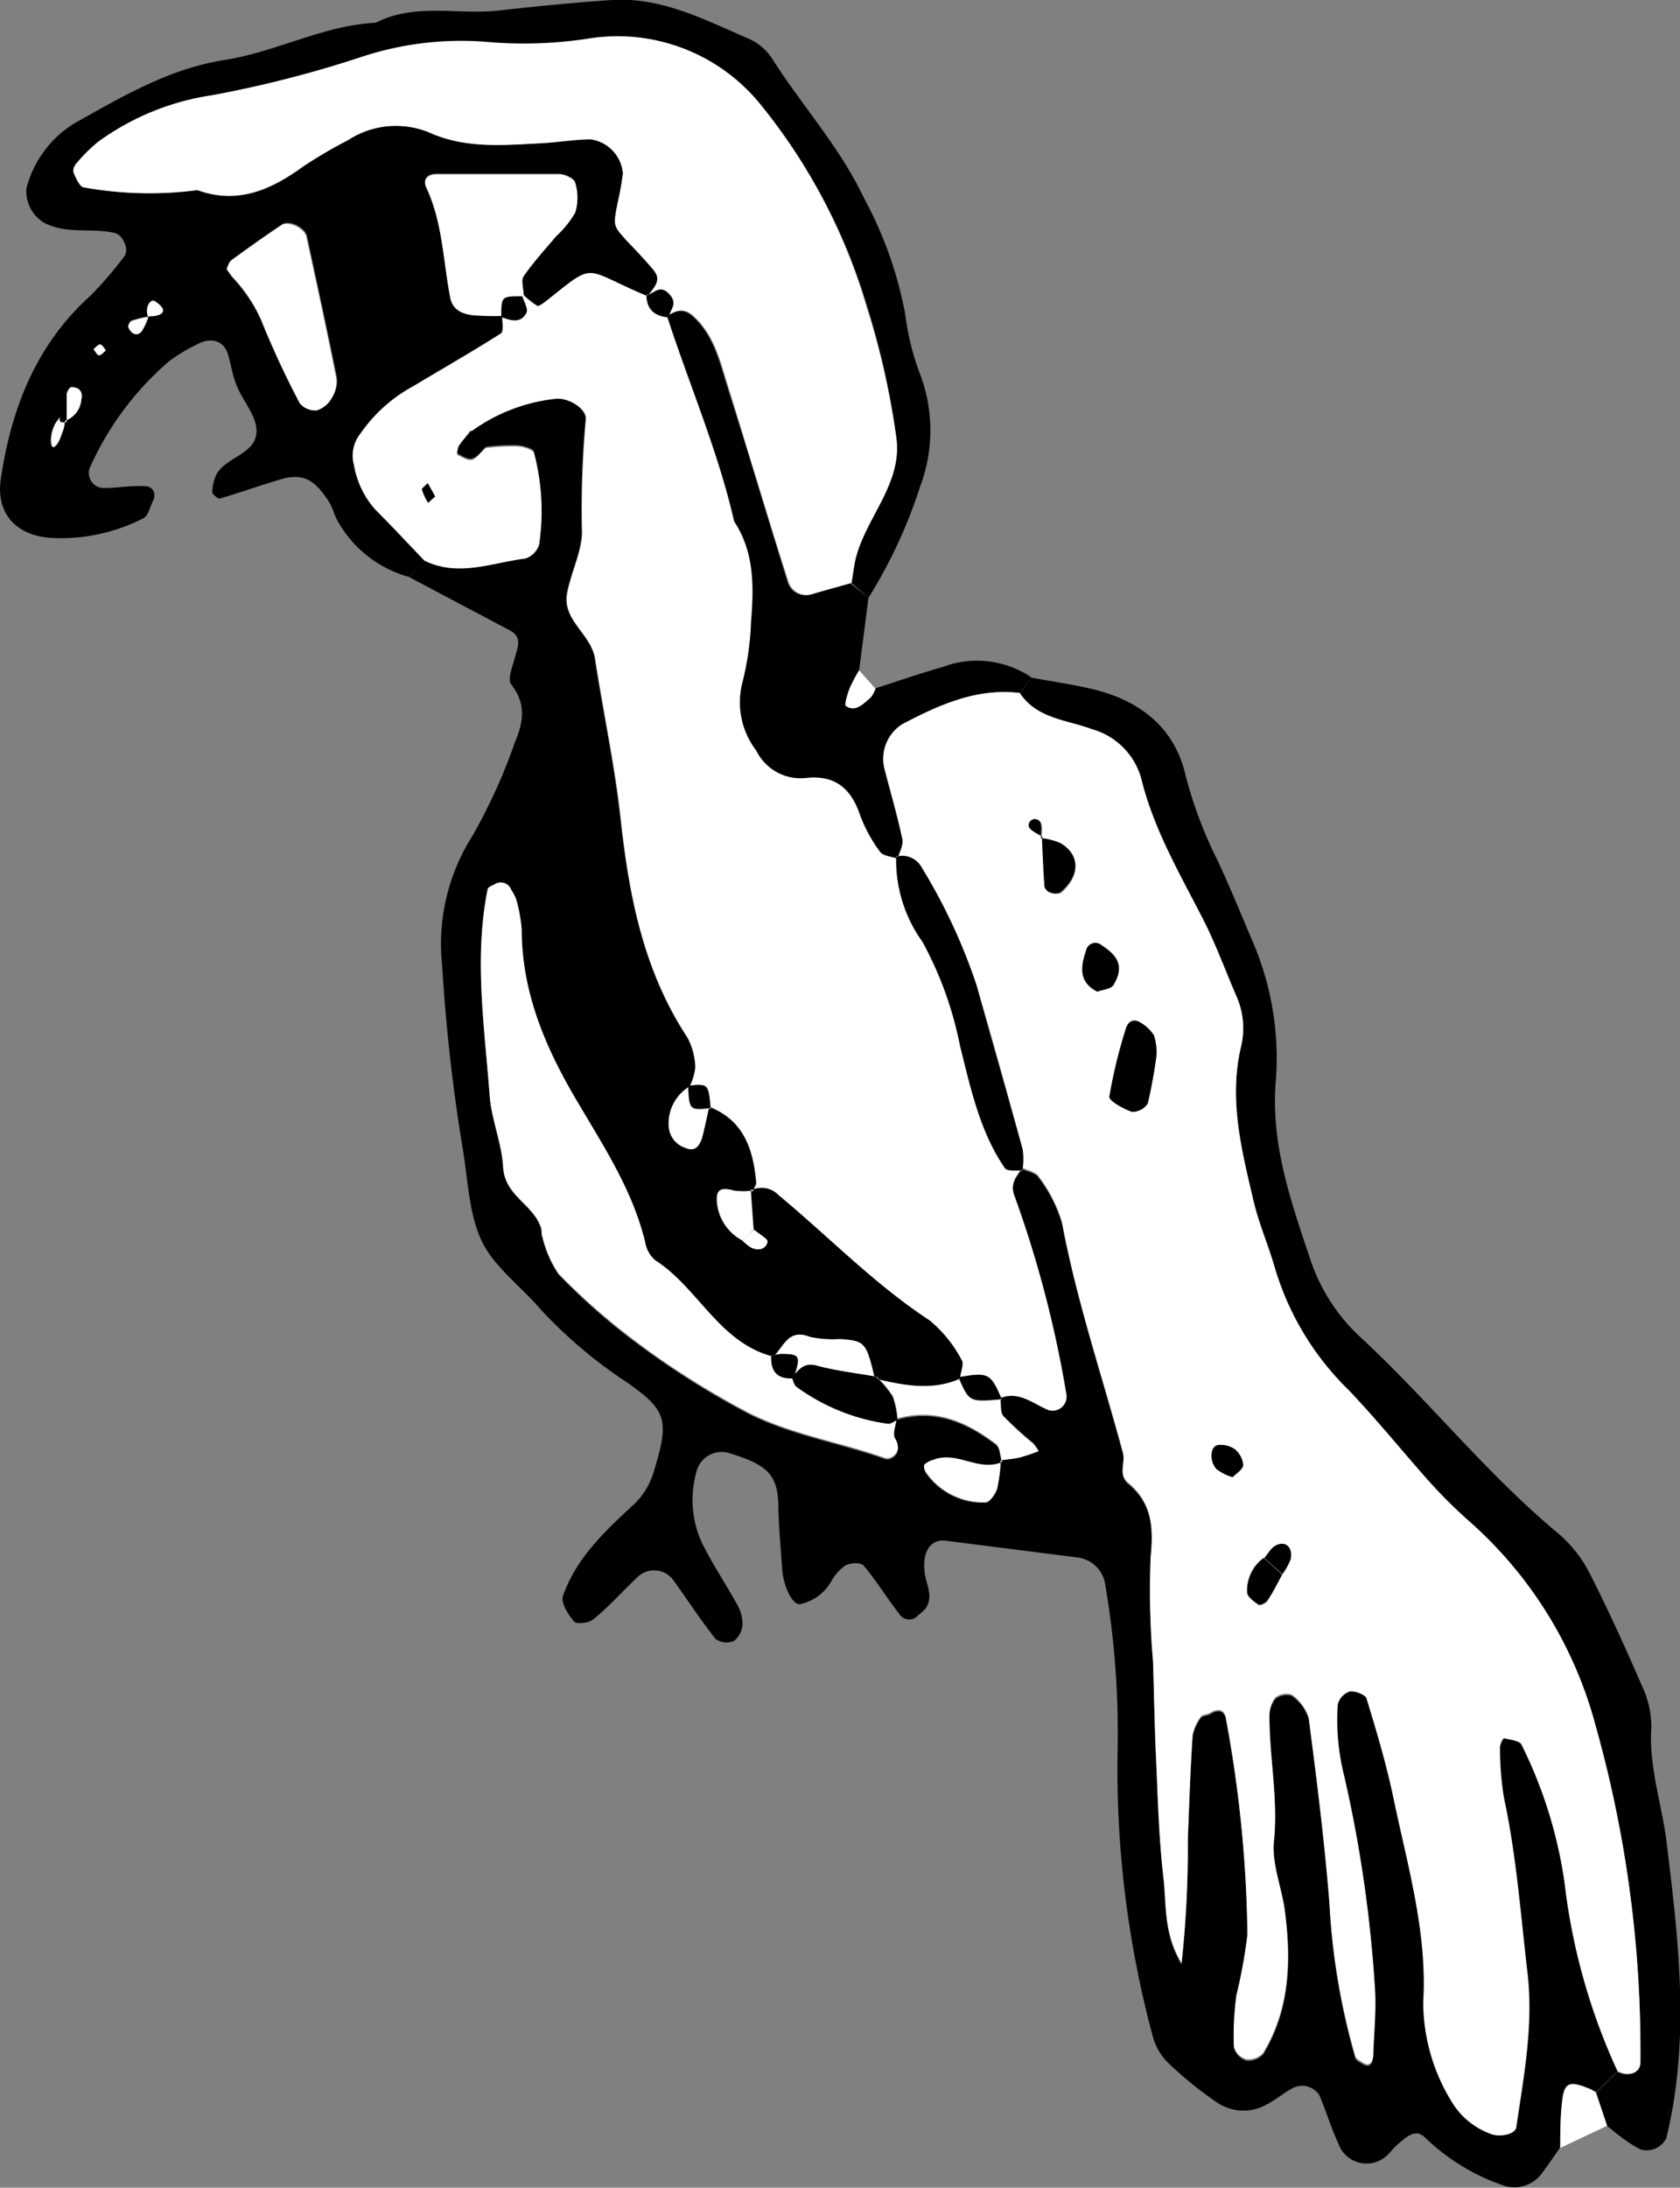 <svg xmlns="http://www.w3.org/2000/svg" viewBox="0 0 112.47 146.37"><rect x="0" y="0" width="112.47" height="146.37" fill="#808080" stroke="none"/><defs><style>.cls-1{fill:#fff;}</style></defs><title>Papegaai2</title><g id="Laag_2" data-name="Laag 2"><g id="Laag_1-2" data-name="Laag 1"><path d="M104.45,143.68c-.4.56-.78,1.14-1.2,1.69a2.3,2.3,0,0,1-2.42.91,14.08,14.08,0,0,1-5.32-3.16c-.62-.66-1.08-.46-2.15.55-.16.16-.3.36-.47.51a2,2,0,0,1-3.3-.79c-.47-1-.81-2.14-1.26-3.2a1.37,1.37,0,0,0-1.78-.49c-.61.33-1.14.79-1.76,1.11a3.16,3.16,0,0,1-3.3-.13,25.25,25.25,0,0,1-3.22-2.6,3.86,3.86,0,0,1-1.07-1.74,68.68,68.68,0,0,1-2.38-19.22A59,59,0,0,0,74,106.07a2.15,2.15,0,0,0-1.75-1.85l-8.95-1.14c-.94-.11-1.5.64-1.42,1.87,0,.89.69,1.76.09,2.66a3,3,0,0,1-.49.45.78.78,0,0,1-1.22,0c-.84-1.08-1.56-2.26-2.44-3.31-.18-.22-.9-.2-1.24,0a3.07,3.07,0,0,0-.9,1,3.15,3.15,0,0,1-2.13,1.58c-.48.06-1.1-1.16-1.18-2.31-.1-1.39-.23-2.78-.26-4.16,0-2.29-.85-2.89-3.36-3.66a1.74,1.74,0,0,0-2.11,1.21,6.92,6.92,0,0,0,.32,4.75c.71,1.45,1.62,2.8,2.4,4.21a2.63,2.63,0,0,1,.35,1.31,1.55,1.55,0,0,1-.59,1.12,1.28,1.28,0,0,1-1.21-.14c-1-1.26-1.88-2.61-2.82-3.92a1.59,1.59,0,0,0-2.39-.24c-1,.94-1.93,2-3,2.86-.29.24-1.12.32-1.27.13-.4-.47-.9-1.27-.74-1.72.87-2.47,2.72-4.25,4.62-6a4.89,4.89,0,0,0,1.45-2.29c1.11-3.55.79-4.13-1.68-5.92a31.44,31.44,0,0,1-5.84-4.9c-1.33-1.58-3.16-2.87-4-4.65S31.33,79,31,77a120.3,120.3,0,0,1-1.4-12.4,13.48,13.48,0,0,1,2-8.63,36.89,36.89,0,0,0,2.86-6.28c.57-1.33.8-2.58-.23-3.89-.28-.35.1-1.27.27-1.9s.45-1.29-.36-1.72l-6.73-3.56,1-1.2c2.28,1.12,4.52.14,6.77-.14a1.44,1.44,0,0,0,.91-.92,15.23,15.23,0,0,0-.34-6.12c0-.23-.75-.44-1.17-.46a14.3,14.3,0,0,0-2.06.11l-1.07-1a11.71,11.71,0,0,1,5.74-2.23c.87-.07,2.11.7,2,1.44a66.55,66.55,0,0,0-.25,7.6c-.05,1.35-.74,2.67-1,4-.32,1.8,1.62,2.72,1.87,4.35.56,3.65,1.35,7.27,1.74,10.93C42.14,60.1,43.12,65,46,69.42a4.43,4.43,0,0,1,.53,2,3.67,3.67,0,0,1-.38,1.28,2.88,2.88,0,0,0-1.39,2.71,1.6,1.6,0,0,0,1.1,1.39c.61.28,1,0,1.21-1,.14-.59.27-1.19.4-1.79,2.31.91,2.95,2.87,3.14,5.09,0,.18-.17.39-.27.58a4.56,4.56,0,0,1-1.17,0c-1-.27-1.25,0-1.16.84A3.19,3.19,0,0,0,49.71,83a3.64,3.64,0,0,0,.53.44c.49.26,1,.16,1.14-.35,0-.19-.59-.55-.91-.83-.07-.9-.13-1.79-.19-2.68a1.56,1.56,0,0,1,1.83.32c3.37,2.79,6.42,6,10.11,8.38A8.74,8.74,0,0,1,64.38,91c.18.27-.06.83-.11,1.25-1.89.88-3.79.48-5.69,0-.58-2.46-.66-2.52-2.33-2.65a7.38,7.38,0,0,1-2-.14c-1.51-.62-1.78.78-2.54,1.38-3.58-1-5-4.6-7.83-6.43a2,2,0,0,1-.67-1.18c-.82-3.43-2.71-6.36-4.48-9.32-2.16-3.62-3.78-7.37-3.8-11.68a10.29,10.29,0,0,0-.37-2,3.17,3.17,0,0,0-.32-.6.75.75,0,0,0-1.13-.37c-.18.08-.43.2-.46.34-.92,4.6-.2,9.2.14,13.78.12,1.6.81,3.16.9,4.76.1,1.89,2,2.46,2.51,4,.07.21,0,.47.12.68a7.53,7.53,0,0,0,1.07,2.46,43.11,43.11,0,0,0,5.19,4.56,55.75,55.75,0,0,0,7.6,4.79c2.85,1.42,6.07,1.93,9.08,3,.38.13,1.24-.38.67-1.31-.19-.31,0-.87.08-1.31,2.55-.75,4.71.16,6.68,1.68.27.21.27.77.4,1.17-1.56.7-3-.77-4.61-.14a1.5,1.5,0,0,0-.59.3c-.08.09,0,.39.09.53a4.66,4.66,0,0,0,4,2c.27,0,.66-.56.77-.92A11,11,0,0,0,67,97.67c.44-.06.89-.1,1.32-.2a12.48,12.48,0,0,0,1.22-.41,3.11,3.11,0,0,0-.36-.51,25,25,0,0,1-2-1.83c-.23-.27-.14-.81-.2-1.23,1.25-.49,2.16.37,3.18.79a.93.93,0,0,0,1.24-1A75.19,75.19,0,0,0,67.91,80c-.31-.82.08-1.26.47-1.8.4.2,1,.29,1.16.61a9.49,9.49,0,0,1,1.56,3.07c1,5.24,2.7,10.28,4.08,15.4.17.63-.33,1.41.33,2,1.63,1.32,1.72,3,1.52,5a55.27,55.27,0,0,0,.16,6.92c.07,2.08.1,4.15.19,6.23.13,2.76.19,5.53.51,8.28.2,1.79,0,3.71,1.21,5.72a71.63,71.63,0,0,0,.42-8.32c.09-2.31.17-4.62.32-6.93a3.06,3.06,0,0,1,.56-1.24c.1-.14.42-.13.61-.24.55-.35,1-.24,1.07.4a84.11,84.11,0,0,1,1.44,14.42,34.66,34.66,0,0,1-.74,4.08,20.58,20.58,0,0,0-.17,3.42,1.24,1.24,0,0,0,.82.85,1.33,1.33,0,0,0,1.14-.42c1.77-2.92,1.88-6.13,1.47-9.4-.19-1.6-.9-3.22-.75-4.77.29-2.82-.27-5.54-.3-8.31a2,2,0,0,1,.38-1.28,1.19,1.19,0,0,1,1.11-.22,3,3,0,0,1,1.14,1.55c.54,4.12,1.06,8.26,1.39,12.4a45.48,45.48,0,0,0,1.71,10.25c0,.18.3.3.48.42.44.29.7.08.73-.6,0-1.39.19-2.78.12-4.15A87.34,87.34,0,0,0,90,118.83a15.31,15.31,0,0,1-.43-4.8,1.24,1.24,0,0,1,.8-.85c.36-.06,1,.2,1.13.46.67,2.19,1.33,4.4,1.8,6.64.94,4.52,2.28,9,2,13.69a12.72,12.72,0,0,0,1.87,6.6,5.05,5.05,0,0,0,2.6,2.19c.58.27,1.68.06,1.75-.42.5-3.43,1.16-6.8.75-10.34-.46-3.91-.74-7.83-1.57-11.69a20.17,20.17,0,0,1-.27-3.4,1.09,1.09,0,0,1,.26-.61c.41.11,1.06.16,1.19.44a30.32,30.32,0,0,1,2.88,9.23,41.54,41.54,0,0,0,3.54,12.6l-1.43,1.4c-.2-.1-.38-.21-.58-.29-1.19-.49-1.57-.33-1.67.76S104.49,142.6,104.45,143.68Z"/><path d="M27.41,38.61a7.88,7.88,0,0,1-4.8-3.74c-.23-.4-.33-.88-.57-1.27-1-1.57-1.82-2-3.41-1.48-1.32.39-2.61.86-3.93,1.24-.12,0-.5-.29-.49-.43a2.92,2.92,0,0,1,.31-1.25c.71-1.16,2.74-1.33,2.65-2.95-.07-1.05-1-2-1.38-3.08-.26-.64-.33-1.35-.55-2-.29-.9-1.19-1.12-2.14-.56a11,11,0,0,0-1.78,1.08A20.19,20.19,0,0,0,6,31.33a1,1,0,0,0,1,1.32c.9,0,1.81-.18,2.71-.12.56,0,.76.55.53,1s-.32,1-.65,1.15A12.18,12.18,0,0,1,3.6,36c-2.51-.1-3.9-1.63-3.54-4,.71-4.7,2.35-8.93,6-12.22a25.54,25.54,0,0,0,2.25-2.61c.37-.44-.08-1.45-.62-1.58-1.56-.37-3.24.12-4.76-.7A2.45,2.45,0,0,1,1.77,12.6,7.22,7.22,0,0,1,5,8.24C8.19,6.46,11.33,4.58,15.11,4c3.4-.54,6.53-2.3,10.05-2.48C27.78.18,30.62,1,33.34.71,35.87.42,38.4.18,40.94,0c3.38-.21,6.29,1.35,9.25,2.62A3.6,3.6,0,0,1,51.74,4c2,3.13,4.5,5.87,6.11,9.27a26.4,26.4,0,0,1,2.76,7.8,16.89,16.89,0,0,0,1,4,10.62,10.62,0,0,1,0,7.45A33.29,33.29,0,0,1,58.14,40L57,39c.07-.46.12-.92.21-1.37.59-2.93,3.25-5.24,2.78-8.43a52.2,52.2,0,0,0-1.95-8.75A38.78,38.78,0,0,0,51,7.1a12.31,12.31,0,0,0-11.7-4.47,28.41,28.41,0,0,1-6.89.2,21.3,21.3,0,0,0-8.19,1,75.93,75.93,0,0,1-10,2.58A17.2,17.2,0,0,0,6.57,9.49a10.31,10.31,0,0,0-1.44,1.44.72.72,0,0,0-.2.61c.17.36.43.92.71,1a24.7,24.7,0,0,0,7.58.18c2.69,1,4.93,0,7.08-1.58a30.66,30.66,0,0,1,3-1.76,5.87,5.87,0,0,1,5.34-.56c2.46,1.13,4.94.9,7.47.77,1.14-.05,2.28-.23,3.43-.27a2.51,2.51,0,0,1,2.17,2.29,20.06,20.06,0,0,1-.36,2c-.3,1.53-.28,1.52.59,2.47.62.67,1.24,1.34,1.83,2s-.06,1.21-.4,1.74c-4.47-1.86-3.35-2.39-6.84.36-.17.13-.46.34-.56.28a6.57,6.57,0,0,1-.93-.74c0-.44-.2-1,0-1.29.65-.94,1.43-1.79,2.17-2.67a6.73,6.73,0,0,0,1.28-1.58,3.44,3.44,0,0,0,0-2c-.06-.26-.68-.55-1.06-.56-2.75,0-5.5,0-8.24,0-.62,0-.89.41-.66.9,1.1,2.34,1.12,4.9,1.6,7.37.16.81.8,1.06,1.48,1.15a17.15,17.15,0,0,0,2,.05c0,.42.12,1.08-.09,1.21-1.92,1.22-3.9,2.35-5.85,3.52A10.17,10.17,0,0,0,24.14,29,2.34,2.34,0,0,0,23.71,31a6,6,0,0,0,1.43,3c1.12,1.12,2.2,2.28,3.29,3.42ZM9.91,21.17a8.12,8.12,0,0,0-1.08.27c-.12,0-.29.32-.25.41.21.49.59.64.89.31a3.62,3.62,0,0,0,.46-1c.85-.06,1.51-.33.46-1C10.06,19.93,9.68,20.61,9.91,21.17Zm-5.56,7a1.66,1.66,0,0,0,1.09-1.43c.1-.5-.11-.8-.68-.82-.1,0-.29.31-.3.48,0,.62,0,1.24,0,1.85-.91.21-.09-.8-.65-.06s-.51,1.95-.17,1.71.42-.7.58-1.09A3.16,3.16,0,0,0,4.35,28.15ZM15.17,18c.13.19.24.4.39.58a10.34,10.34,0,0,1,1.91,2.84A58.92,58.92,0,0,0,20.08,27a1.36,1.36,0,0,0,1.17.39,1.68,1.68,0,0,0,1-.82,2.06,2.06,0,0,0,.31-1.31c-.64-3.16-1.33-6.31-2-9.46-.13-.6-1.2-1.11-1.67-.8-1.14.76-2.26,1.56-3.37,2.37C15.32,17.52,15.27,17.77,15.17,18ZM7.08,23.45c-.12-.14-.23-.39-.37-.4s-.3.2-.45.31c.12.15.23.39.37.41S6.93,23.57,7.08,23.45Z"/><path d="M69,45.33c1.36.25,2.73.45,4.08.76,3.16.74,5.54,2.54,6.28,5.75a29,29,0,0,0,2.18,5.79c.78,1.68,1.49,3.39,2.2,5.09a19.68,19.68,0,0,1,1.68,9.47c-.39,4.28,1,8.19,2.32,12.13a12.38,12.38,0,0,0,3.36,5.17c4.57,4.23,8.45,9.16,13.27,13.15a8.64,8.64,0,0,1,2.1,2.72c1.25,2.46,2.4,5,3.49,7.52a6.26,6.26,0,0,1,.59,2.69c-.17,2.59.66,5,1,7.5.81,6.63,1.64,13.31,0,20a1.48,1.48,0,0,1-1.73.74,8.07,8.07,0,0,1-1.14-.72c-.37-.26-.72-.56-1.08-.84l-.75-2.23,1.43-1.4c.74.38,1.52.11,1.54-.58a80.33,80.33,0,0,0-3-22.53,27.73,27.73,0,0,0-8.62-13.81c-.85-.77-1.67-1.58-2.44-2.43C93.92,97.16,92.19,95,90.28,93a18.93,18.93,0,0,1-4.93-8.18c-.42-1.55-1.1-3-1.46-4.61-.77-3.36-1.64-6.73-.8-10.24a5.29,5.29,0,0,0-.35-3.37c-.73-1.69-1.36-3.43-2.2-5.07-1.57-3.07-3.32-6-4.15-9.46a4.75,4.75,0,0,0-3.3-3.26c-1.68-.63-3.68-.69-4.82-2.42A6.63,6.63,0,0,0,69,45.33Z"/><path d="M58.14,40l-.62,4.82a11.67,11.67,0,0,0-.64,1.21c-.15.39-.36,1.11-.25,1.18.69.39,1.18-.16,1.65-.56a1.82,1.82,0,0,0,.33-.6c1.51-.48,3-1,4.52-1.43a6.49,6.49,0,0,1,5.89.68,6.63,6.63,0,0,1-.75,1.07c-2.9-.34-5.41.8-7.88,2.1a2.74,2.74,0,0,0-1.17,3c.4,1.56.86,3.11,1.19,4.68.09.39-.19.86-.31,1.29-.41-.15-1-.18-1.19-.47a9.9,9.9,0,0,1-1.31-2.41C57,52.81,56,51.85,54,52.05a3.31,3.31,0,0,1-3.4-1.83,5.3,5.3,0,0,1-.93-4.55,19.21,19.21,0,0,0,.58-4.09c.19-2.32.23-4.63-1.13-6.69-1.08-4.71-3-9.15-4.49-13.73.58-.36,1.1-.56,1.73,0,1.44,1.3,1.82,3.11,2.36,4.82,1.38,4.3,2.66,8.64,4,12.94a1.26,1.26,0,0,0,1.61.85c.86-.26,1.74-.49,2.61-.74Z"/><path class="cls-1" d="M106.84,140l.75,2.23-3.14,1.48c0-1.08,0-2.16.14-3.24s.48-1.25,1.67-.76C106.46,139.76,106.64,139.87,106.84,140Z"/><path class="cls-1" d="M58.61,46.08a1.82,1.82,0,0,1-.33.6c-.47.4-1,1-1.65.56-.11-.07.1-.79.25-1.18a11.67,11.67,0,0,1,.64-1.21Z"/><path class="cls-1" d="M60.1,57.43c.12-.43.4-.9.31-1.29-.33-1.57-.79-3.12-1.19-4.68a2.74,2.74,0,0,1,1.17-3c2.47-1.3,5-2.44,7.88-2.1,1.14,1.73,3.14,1.79,4.82,2.42a4.75,4.75,0,0,1,3.3,3.26c.83,3.42,2.58,6.39,4.15,9.46.84,1.64,1.47,3.38,2.2,5.07A5.29,5.29,0,0,1,83.09,70c-.84,3.51,0,6.88.8,10.24.36,1.57,1,3.06,1.46,4.61A18.93,18.93,0,0,0,90.28,93c1.91,2,3.64,4.15,5.48,6.21.77.85,1.59,1.66,2.44,2.43a27.73,27.73,0,0,1,8.62,13.81,80.33,80.33,0,0,1,3,22.53c0,.69-.8,1-1.54.58a41.54,41.54,0,0,1-3.54-12.6,30.32,30.32,0,0,0-2.88-9.23c-.13-.28-.78-.33-1.19-.44a1.09,1.09,0,0,0-.26.61,20.17,20.17,0,0,0,.27,3.4c.83,3.86,1.11,7.78,1.57,11.69.41,3.54-.25,6.91-.75,10.34-.07.48-1.17.69-1.75.42a5.05,5.05,0,0,1-2.6-2.19,12.72,12.72,0,0,1-1.87-6.6c.28-4.7-1.06-9.17-2-13.69-.47-2.24-1.13-4.45-1.8-6.64-.08-.26-.77-.52-1.13-.46a1.24,1.24,0,0,0-.8.85,15.31,15.31,0,0,0,.43,4.8,87.34,87.34,0,0,1,2.08,14.41c.07,1.37-.07,2.76-.12,4.15,0,.68-.29.89-.73.6-.18-.12-.43-.24-.48-.42A45.48,45.48,0,0,1,89,127.32c-.33-4.14-.85-8.28-1.39-12.4a3,3,0,0,0-1.14-1.55,1.19,1.19,0,0,0-1.11.22,2,2,0,0,0-.38,1.28c0,2.77.59,5.49.3,8.31-.15,1.55.56,3.17.75,4.77.41,3.27.3,6.48-1.47,9.4a1.33,1.33,0,0,1-1.14.42,1.24,1.24,0,0,1-.82-.85,20.58,20.58,0,0,1,.17-3.42,34.66,34.66,0,0,0,.74-4.08A84.11,84.11,0,0,0,82.08,115c-.1-.64-.52-.75-1.07-.4-.19.11-.51.1-.61.24a3.06,3.06,0,0,0-.56,1.24c-.15,2.31-.23,4.62-.32,6.93a71.63,71.63,0,0,1-.42,8.32c-1.22-2-1-3.93-1.21-5.72-.32-2.75-.38-5.52-.51-8.28-.09-2.08-.12-4.15-.19-6.23a55.27,55.27,0,0,1-.16-6.92c.2-2,.11-3.64-1.52-5-.66-.54-.16-1.32-.33-2-1.38-5.12-3.11-10.16-4.08-15.4a9.49,9.49,0,0,0-1.56-3.07c-.2-.32-.76-.41-1.16-.61l.07.11a5.09,5.09,0,0,0,0-1.35c-1-3.67-2-7.34-3.09-11A38.28,38.28,0,0,0,61.68,58a1.49,1.49,0,0,0-1.69-.7Zm25.73,47.92a4.35,4.35,0,0,0,.55-1c.18-.79-.32-1.25-1-.91-.32.16-.51.55-.77.84a2.69,2.69,0,0,0-1.1,2.3c0,.29.46.6.76.81.1.06.48-.11.58-.26C85.23,106.53,85.52,105.93,85.83,105.35ZM69.8,56c0,1.12.09,2.23.17,3.35,0,.14.23.35.39.4a.9.9,0,0,0,.67,0c1.3-1.13,1.29-2.52,0-3.3a4.9,4.9,0,0,0-1.29-.34c0-.39.1-.93-.11-1.15a.41.41,0,0,0-.71.34C69,55.55,69.47,55.74,69.8,56Zm7.63,14.57a4.21,4.21,0,0,0-.18-1.3,2.57,2.57,0,0,0-.9-.86c-.43-.29-.83-.13-1,.45a34,34,0,0,0-1.09,4.51c0,.29.93.84,1.51,1a1.23,1.23,0,0,0,1.06-.56A32.81,32.81,0,0,0,77.43,70.54Zm-4-4.2c.38-.14.94-.18,1.1-.45.67-1.12.41-1.88-.79-2.64a.63.63,0,0,0-1.05.37C72.21,65,72.44,65.83,73.45,66.34Zm9.07,32.49c.25-.26.7-.53.71-.8A1.58,1.58,0,0,0,82.68,97a1.64,1.64,0,0,0-1.11-.29c-.53,0-.65,1-.13,1.6A3.33,3.33,0,0,0,82.52,98.83Z"/><path class="cls-1" d="M44.66,21.16c1.48,4.58,3.41,9,4.49,13.73,1.36,2.06,1.32,4.37,1.13,6.69a19.21,19.21,0,0,1-.58,4.09,5.3,5.3,0,0,0,.93,4.55A3.31,3.31,0,0,0,54,52.05c1.93-.2,3,.76,3.57,2.5A9.9,9.9,0,0,0,58.91,57c.21.29.78.32,1.19.47L60,57.32A9.33,9.33,0,0,0,61.75,63,24.18,24.18,0,0,1,64.28,70c.7,2.81,1.31,5.72,3,8.18.15.22.77.11,1.18.16l-.07-.11c-.39.54-.78,1-.47,1.8a75.19,75.19,0,0,1,3.47,13.3.93.93,0,0,1-1.24,1c-1-.42-1.93-1.28-3.18-.79l.1.11c-.75-1.74-.88-1.8-2.89-1.46l.1.06c0-.42.29-1,.11-1.25a8.74,8.74,0,0,0-2.16-2.66c-3.69-2.42-6.74-5.59-10.11-8.38a1.56,1.56,0,0,0-1.83-.32l.08.09c.1-.19.29-.4.27-.58-.19-2.22-.83-4.18-3.14-5.09l.08.11c-.15-1.62-.15-1.62-1.5-1.48l.1,0a3.67,3.67,0,0,0,.38-1.28,4.43,4.43,0,0,0-.53-2C43.12,65,42.14,60.1,41.59,55c-.39-3.66-1.18-7.28-1.74-10.93-.25-1.63-2.19-2.55-1.87-4.35.23-1.36.92-2.68,1-4a66.55,66.55,0,0,1,.25-7.6c.12-.74-1.12-1.51-2-1.44a11.71,11.71,0,0,0-5.74,2.23c-.26.32-.55.62-.78,1-.1.14-.14.51-.09.53.33.16.74.42,1,.33s.6-.52.9-.79a14.3,14.3,0,0,1,2.06-.11c.42,0,1.13.23,1.17.46a15.23,15.23,0,0,1,.34,6.12,1.44,1.44,0,0,1-.91.92c-2.25.28-4.49,1.26-6.77.14-1.09-1.14-2.17-2.3-3.29-3.42a6,6,0,0,1-1.43-3A2.34,2.34,0,0,1,24.14,29a10.17,10.17,0,0,1,3.55-3.16c1.95-1.17,3.93-2.3,5.85-3.52.21-.13.07-.79.09-1.21l-.07.07c.62.24,1.3.45,1.68-.27.14-.25-.17-.74-.28-1.12l.06-.07a6.57,6.57,0,0,0,.93.74c.1.06.39-.15.56-.28,3.49-2.75,2.37-2.22,6.84-.36l-.07-.1c0,1,.57,1.42,1.49,1.49ZM29.13,33.22c-.17-.33-.33-.61-.49-.89-.14.14-.41.32-.39.43a3.9,3.9,0,0,0,.41.88Z"/><path class="cls-1" d="M60,94.92c0,.44-.27,1-.08,1.31.57.93-.29,1.44-.67,1.31-3-1.06-6.23-1.57-9.08-3a55.75,55.75,0,0,1-7.6-4.79,43.11,43.11,0,0,1-5.19-4.56,7.53,7.53,0,0,1-1.07-2.46c-.08-.21,0-.47-.12-.68-.53-1.51-2.41-2.08-2.51-4-.09-1.6-.78-3.16-.9-4.76-.34-4.58-1.06-9.18-.14-13.78,0-.14.28-.26.46-.34a.75.75,0,0,1,1.13.37,3.17,3.17,0,0,1,.32.6,10.29,10.29,0,0,1,.37,2c0,4.31,1.64,8.06,3.8,11.68,1.77,3,3.66,5.89,4.48,9.32a2,2,0,0,0,.67,1.18c2.86,1.83,4.25,5.47,7.83,6.43l-.06-.1c-.05,1,.42,1.56,1.49,1.49l-.1-.06c.09.2.13.5.29.6a13.5,13.5,0,0,0,6.14,2.48c.2,0,.42-.17.63-.26Z"/><path class="cls-1" d="M67.07,97.77c-.13-.4-.13-1-.4-1.17-2-1.52-4.13-2.43-6.68-1.68l.09.06a5.53,5.53,0,0,0-.29-1.55,6.83,6.83,0,0,0-1.11-1.32l-.1.13c1.9.44,3.8.84,5.69,0l-.1-.06c.72,1.65.72,1.65,2.89,1.46l-.1-.11c.06.42,0,1,.2,1.23a25,25,0,0,0,2,1.83,3.11,3.11,0,0,1,.36.51,12.48,12.48,0,0,1-1.22.41c-.43.1-.88.14-1.32.2Z"/><path class="cls-1" d="M51.69,90.83c.76-.6,1-2,2.54-1.38a7.38,7.38,0,0,0,2,.14c1.67.13,1.75.19,2.33,2.65l.1-.13c-1.34-.24-2.72-.39-4-.75-.9-.25-1.18.35-1.63.8l.1.06c.49-1.51.46-1.58-.83-1.63a2.6,2.6,0,0,0-.66.14Z"/><path class="cls-1" d="M67,97.67a11,11,0,0,1-.24,1.91c-.11.36-.5.91-.77.92a4.66,4.66,0,0,1-4-2c-.1-.14-.17-.44-.09-.53a1.5,1.5,0,0,1,.59-.3c1.56-.63,3.05.84,4.61.14Z"/><path class="cls-1" d="M49.71,83A3.23,3.23,0,0,1,48,80.5c-.09-.88.2-1.11,1.16-.84a4.56,4.56,0,0,0,1.17,0l-.08-.09c.06.89.12,1.78.19,2.68C50.21,82.51,50,82.76,49.71,83Z"/><path class="cls-1" d="M47.49,74c-.13.6-.26,1.2-.4,1.79-.22,1-.6,1.27-1.21,1a1.6,1.6,0,0,1-1.1-1.39,2.88,2.88,0,0,1,1.39-2.71l-.1,0c.08,1.62.08,1.62,1.5,1.48Z"/><path class="cls-1" d="M50.47,82.27c.32.28,1,.64.91.83-.12.51-.65.61-1.14.35a3.64,3.64,0,0,1-.53-.44C50,82.76,50.21,82.51,50.47,82.27Z"/><path class="cls-1" d="M57,39c-.87.25-1.75.48-2.61.74a1.26,1.26,0,0,1-1.61-.85c-1.39-4.3-2.67-8.64-4-12.94-.54-1.71-.92-3.52-2.36-4.82-.63-.57-1.15-.37-1.73,0l.11.08c0-.51.62-.92,0-1.56s-1,0-1.51.07l.07.1c.34-.53,1-1,.4-1.74s-1.21-1.37-1.83-2c-.87-1-.89-.94-.59-2.47a20.06,20.06,0,0,0,.36-2,2.51,2.51,0,0,0-2.17-2.29c-1.15,0-2.29.22-3.43.27-2.53.13-5,.36-7.47-.77a5.87,5.87,0,0,0-5.34.56,30.66,30.66,0,0,0-3,1.76c-2.15,1.55-4.39,2.54-7.08,1.58a24.7,24.7,0,0,1-7.58-.18c-.28,0-.54-.6-.71-1a.72.72,0,0,1,.2-.61A10.31,10.31,0,0,1,6.57,9.49,17.2,17.2,0,0,1,14.2,6.37,75.93,75.93,0,0,0,24.25,3.79a21.3,21.3,0,0,1,8.19-1,28.41,28.41,0,0,0,6.89-.2A12.31,12.31,0,0,1,51,7.1a38.78,38.78,0,0,1,7,13.39A52.2,52.2,0,0,1,60,29.24c.47,3.19-2.19,5.5-2.78,8.43C57.14,38.12,57.09,38.58,57,39Z"/><path class="cls-1" d="M33.63,21.14a17.15,17.15,0,0,1-2-.05c-.68-.09-1.32-.34-1.48-1.15-.48-2.47-.5-5-1.6-7.37-.23-.49,0-.89.66-.9,2.74,0,5.49,0,8.24,0,.38,0,1,.3,1.06.56a3.44,3.44,0,0,1,0,2,6.73,6.73,0,0,1-1.28,1.58c-.74.88-1.52,1.73-2.17,2.67-.2.29,0,.85,0,1.29l-.06.07c-1.38,0-1.38,0-1.4,1.39Z"/><path class="cls-1" d="M15.17,18c.1-.19.15-.44.3-.56,1.11-.81,2.23-1.61,3.37-2.37.47-.31,1.54.2,1.67.8.69,3.15,1.38,6.3,2,9.46a2.06,2.06,0,0,1-.31,1.31,1.68,1.68,0,0,1-1,.82A1.36,1.36,0,0,1,20.08,27a58.92,58.92,0,0,1-2.61-5.65,10.34,10.34,0,0,0-1.91-2.84C15.41,18.36,15.3,18.15,15.17,18Z"/><path class="cls-1" d="M4.35,28.15a3.16,3.16,0,0,1-.12.64c-.16.39-.28.88-.58,1.09s-.33-1.06.17-1.71-.26.27.65.06Z"/><path class="cls-1" d="M4.47,28.23c0-.61,0-1.23,0-1.85,0-.17.2-.48.3-.48.57,0,.78.32.68.82a1.66,1.66,0,0,1-1.09,1.43Z"/><path class="cls-1" d="M9.91,21.17c-.23-.56.15-1.24.48-1,1,.71.39,1-.46,1Z"/><path class="cls-1" d="M9.93,21.19a3.62,3.62,0,0,1-.46,1c-.3.33-.68.18-.89-.31,0-.09.13-.37.25-.41a8.12,8.12,0,0,1,1.08-.27Z"/><path class="cls-1" d="M7.08,23.45c-.15.12-.31.33-.45.32s-.25-.26-.37-.41c.15-.11.31-.33.45-.31S7,23.31,7.08,23.45Z"/><path d="M68.45,78.3c-.41,0-1,.06-1.18-.16-1.68-2.46-2.29-5.37-3-8.18A24.18,24.18,0,0,0,61.75,63,9.33,9.33,0,0,1,60,57.32a1.49,1.49,0,0,1,1.69.7,38.28,38.28,0,0,1,3.69,7.92c1,3.67,2.09,7.34,3.09,11A5.09,5.09,0,0,1,68.45,78.3Z"/><path d="M77.43,70.54a32.81,32.81,0,0,1-.59,3.29,1.23,1.23,0,0,1-1.06.56c-.58-.21-1.55-.76-1.51-1a34,34,0,0,1,1.09-4.51c.16-.58.56-.74,1-.45a2.57,2.57,0,0,1,.9.86A4.21,4.21,0,0,1,77.43,70.54Z"/><path d="M73.45,66.34c-1-.51-1.24-1.32-.74-2.72a.63.63,0,0,1,1.05-.37c1.2.76,1.46,1.52.79,2.64C74.39,66.16,73.83,66.2,73.45,66.34Z"/><path d="M69.68,56.07a4.51,4.51,0,0,1,1.3.33c1.34.78,1.35,2.17,0,3.3a.9.9,0,0,1-.67,0c-.16,0-.38-.26-.39-.4-.08-1.12-.12-2.23-.17-3.35Z"/><path d="M82.52,98.83a3.33,3.33,0,0,1-1.08-.55c-.52-.57-.4-1.57.13-1.6a1.64,1.64,0,0,1,1.11.29A1.58,1.58,0,0,1,83.23,98C83.22,98.3,82.77,98.57,82.52,98.83Z"/><path d="M85.83,105.35c-.31.58-.6,1.18-1,1.74-.1.15-.48.32-.58.26-.3-.21-.74-.52-.76-.81a2.69,2.69,0,0,1,1.1-2.3Z"/><path d="M69.8,56c-.33-.23-.85-.42-.93-.72a.41.41,0,0,1,.71-.34c.21.22.08.76.11,1.16Z"/><path d="M84.64,104.24c.26-.29.45-.68.77-.84.65-.34,1.15.12,1,.91a4.35,4.35,0,0,1-.55,1Z"/><path d="M67.06,93.6c-2.17.19-2.17.19-2.89-1.46C66.18,91.8,66.31,91.86,67.06,93.6Z"/><path d="M29.13,33.22l-.47.42a3.9,3.9,0,0,1-.41-.88c0-.11.25-.29.39-.43Z"/><path d="M32.54,29.88c-.3.27-.56.69-.9.79s-.71-.17-1-.33c-.05,0,0-.39.09-.53.23-.34.52-.64.78-1Z"/><path d="M33.56,21.21c0-1.39,0-1.39,1.4-1.39.11.38.42.87.28,1.12C34.86,21.66,34.18,21.45,33.56,21.21Z"/><path d="M43.28,19.75c.49-.05.85-.78,1.51-.07s0,1.05,0,1.56C43.85,21.17,43.29,20.73,43.28,19.75Z"/><path d="M47.57,74.12c-1.42.14-1.42.14-1.5-1.48C47.42,72.5,47.42,72.5,47.57,74.12Z"/><path d="M53,92.16c.45-.45.73-1,1.63-.8,1.31.36,2.69.51,4,.75a6.83,6.83,0,0,1,1.11,1.32A5.53,5.53,0,0,1,60.08,95c-.21.09-.43.28-.63.26a13.5,13.5,0,0,1-6.14-2.48C53.15,92.66,53.11,92.36,53,92.16Z"/><path d="M51.63,90.73a2.6,2.6,0,0,1,.66-.14c1.29,0,1.32.12.83,1.63C52.05,92.29,51.58,91.77,51.63,90.73Z"/></g></g></svg>